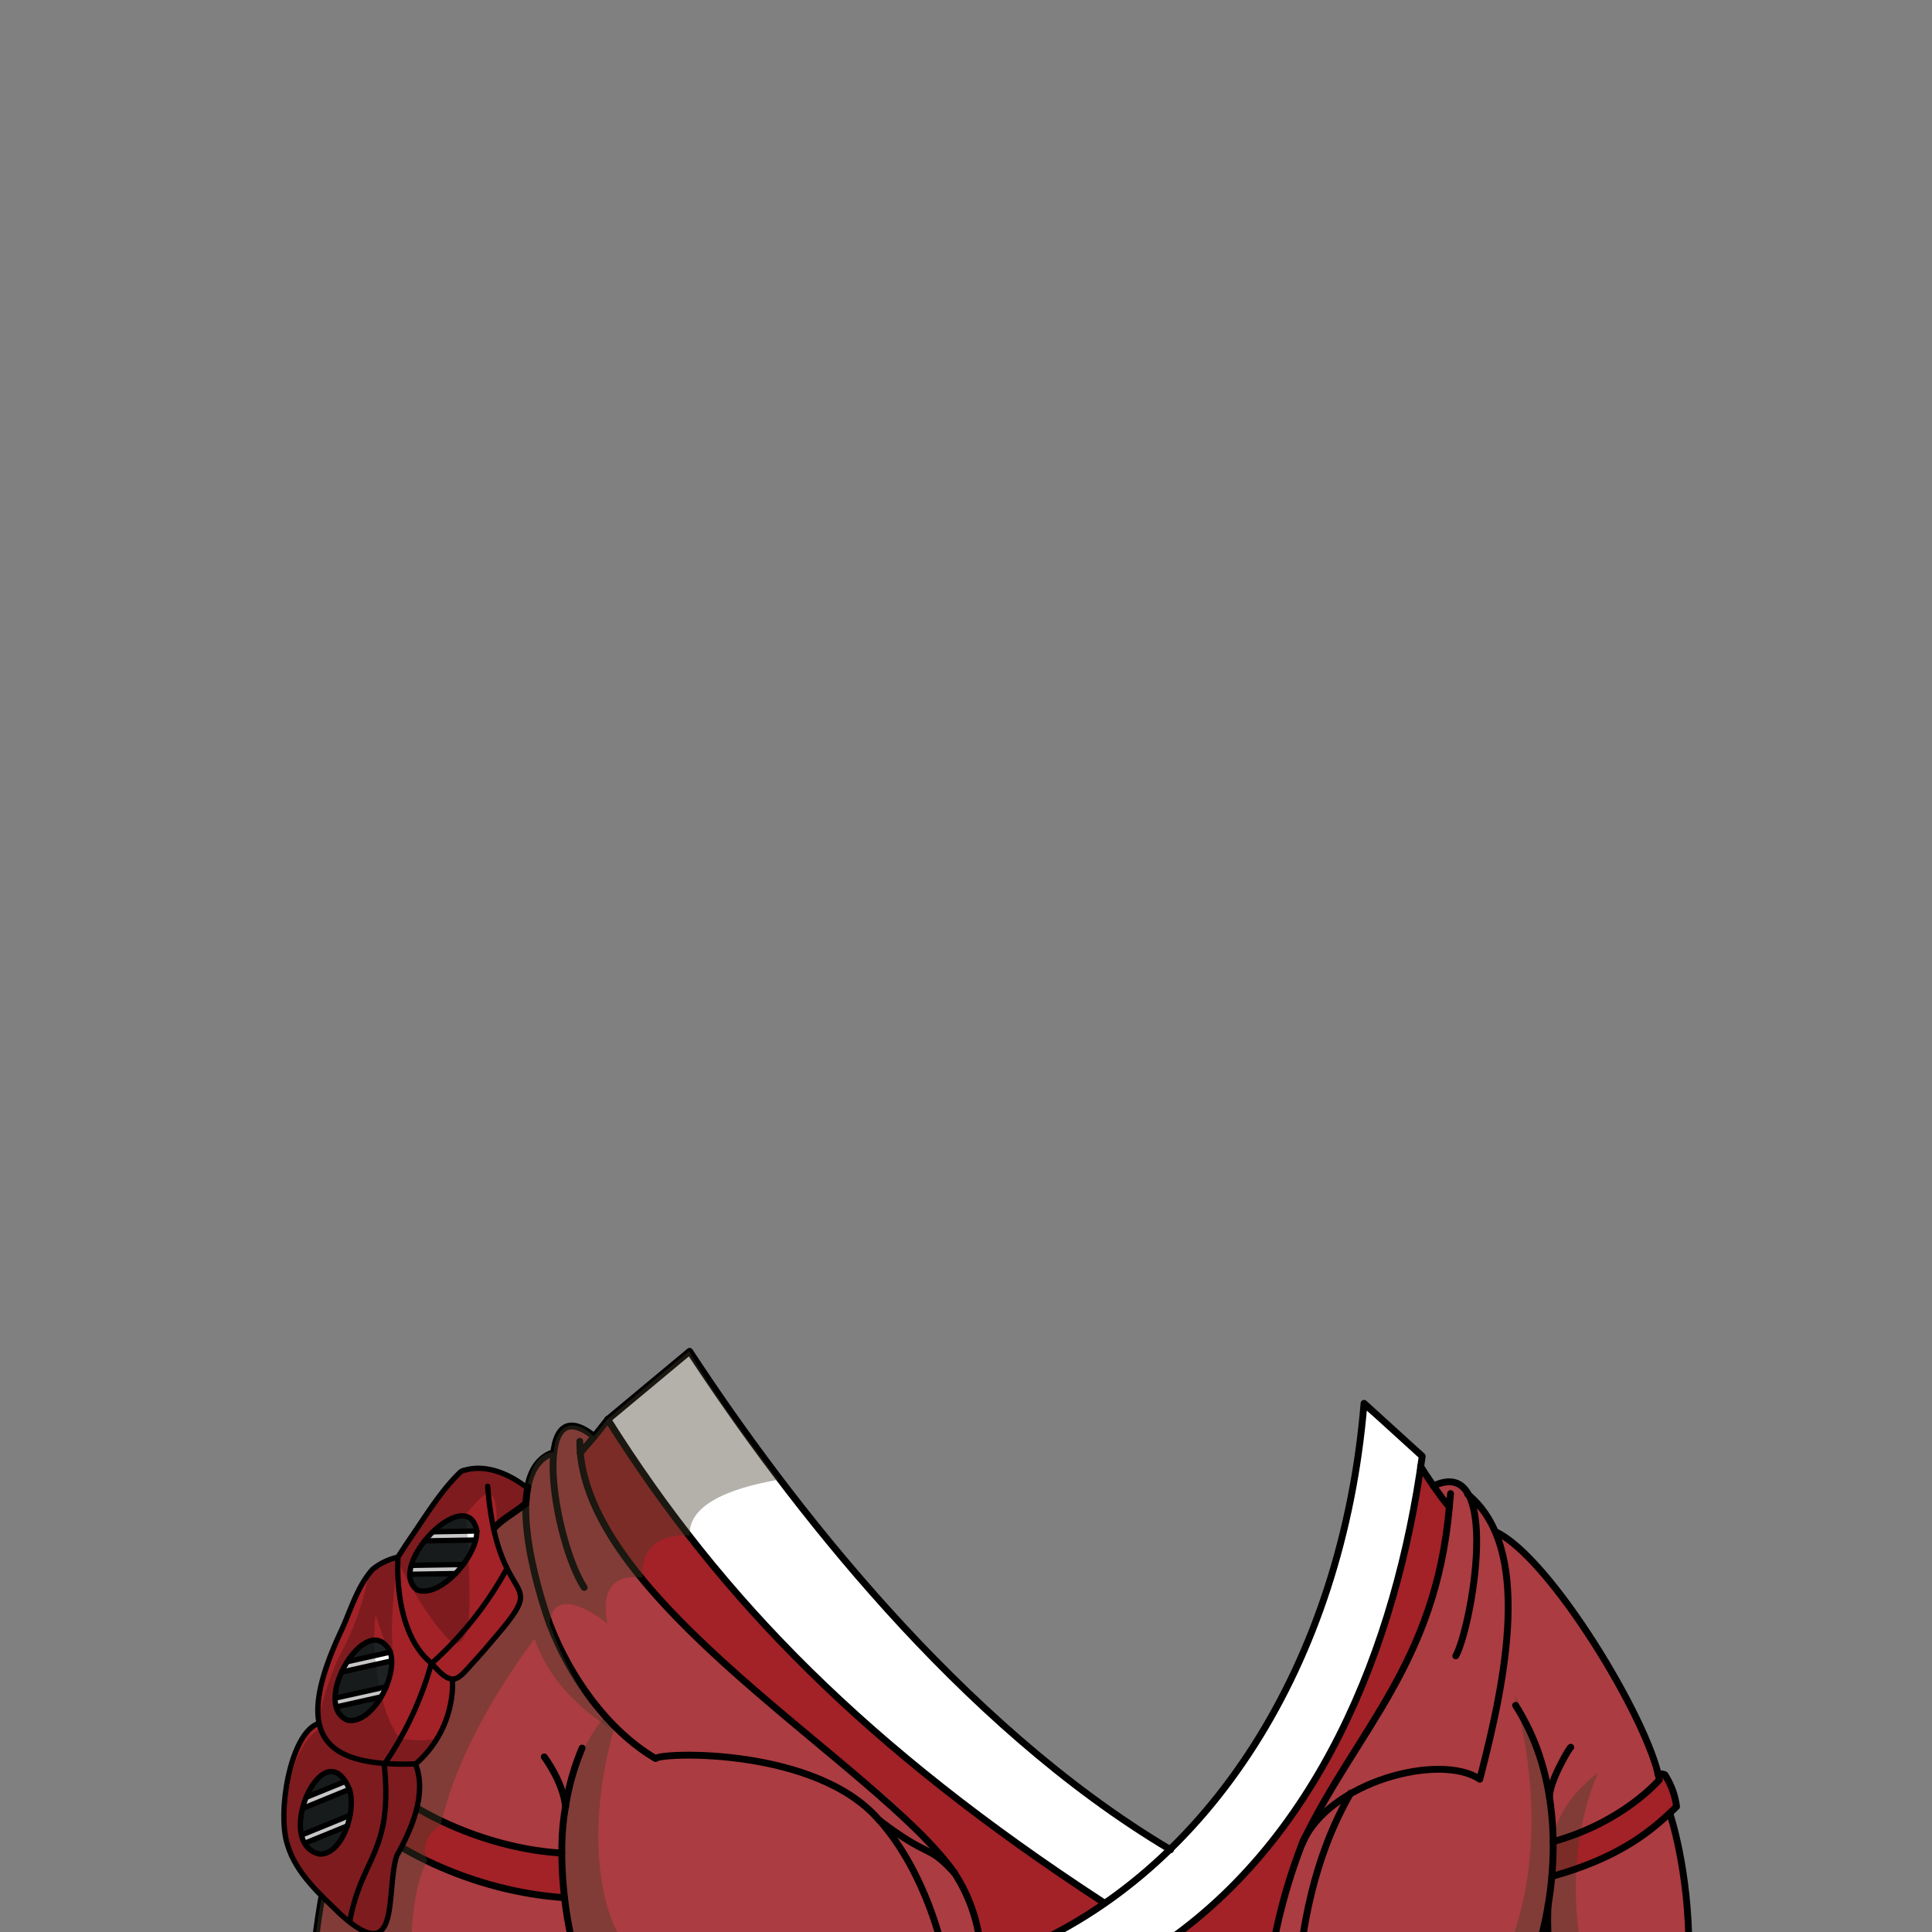 <svg xmlns="http://www.w3.org/2000/svg" viewBox="0 0 432 432">
  <rect x="0" y="0" width="432" height="432" fill="#808080" stroke="none"/>
  <defs>
    <style>.GUNDAN_OWL_OUTFIT_GUNDAN_OWL_OUTFIT_57_cls-1{isolation:isolate;}.GUNDAN_OWL_OUTFIT_GUNDAN_OWL_OUTFIT_57_cls-2{fill:#a22227;}.GUNDAN_OWL_OUTFIT_GUNDAN_OWL_OUTFIT_57_cls-3{fill:#ab3c41;}.GUNDAN_OWL_OUTFIT_GUNDAN_OWL_OUTFIT_57_cls-4{fill:#fff;}.GUNDAN_OWL_OUTFIT_GUNDAN_OWL_OUTFIT_57_cls-5{fill:#433c2a;opacity:0.4;}.GUNDAN_OWL_OUTFIT_GUNDAN_OWL_OUTFIT_57_cls-5,.GUNDAN_OWL_OUTFIT_GUNDAN_OWL_OUTFIT_57_cls-9{mix-blend-mode:multiply;}.GUNDAN_OWL_OUTFIT_GUNDAN_OWL_OUTFIT_57_cls-6,.GUNDAN_OWL_OUTFIT_GUNDAN_OWL_OUTFIT_57_cls-8{fill:none;stroke:#000;stroke-linecap:round;stroke-linejoin:round;}.GUNDAN_OWL_OUTFIT_GUNDAN_OWL_OUTFIT_57_cls-6{stroke-width:1.53px;}.GUNDAN_OWL_OUTFIT_GUNDAN_OWL_OUTFIT_57_cls-7{fill:#1e2223;}.GUNDAN_OWL_OUTFIT_GUNDAN_OWL_OUTFIT_57_cls-8{stroke-width:1.19px;}.GUNDAN_OWL_OUTFIT_GUNDAN_OWL_OUTFIT_57_cls-9{opacity:0.22;}</style>
  </defs>
  <g class="GUNDAN_OWL_OUTFIT_GUNDAN_OWL_OUTFIT_57_cls-1">
    <g id="oufit">
      <path class="GUNDAN_OWL_OUTFIT_GUNDAN_OWL_OUTFIT_57_cls-2" d="M372.26,396.83a17.06,17.06,0,0,1,2.62,7.13c-5.33,5.19-12.44,11.34-27.88,15.6a77.2,77.2,0,0,0,.29-7.77c15.77-4.35,23.75-13.86,23.75-13.86s-.12-.43-.39-1.2A2.37,2.37,0,0,1,372.26,396.83Z" />
      <path class="GUNDAN_OWL_OUTFIT_GUNDAN_OWL_OUTFIT_57_cls-3" d="M371,397.93c1.33.07-14.79,12.6-23.75,13.86.29,8.28-1.64,17.79-3.43,24.57h-53c5.48-29.26,8.13-42.78,34.49-40.11.08-.18,4.44,1.14,4.51.95a5.85,5.85,0,0,1,1.05.64c5.36-19.29,8.6-36.64,3.7-55.25C346.89,348.53,368.64,384.73,371,397.93Z" />
      <path class="GUNDAN_OWL_OUTFIT_GUNDAN_OWL_OUTFIT_57_cls-2" d="M126.21,424.33c-20.46-1.39-40.07-11-51.29-22.8,0,0,.6-5.48,3.4-9.31a3.18,3.18,0,0,1,2.08-.13c-.32,1-.48,1.56-.48,1.56.46.55,1.53,1.63,2.2,2.27,10.59,10.31,28.19,17.52,43.5,18.38A81.45,81.45,0,0,0,126.21,424.33Z" />
      <path class="GUNDAN_OWL_OUTFIT_GUNDAN_OWL_OUTFIT_57_cls-4" d="M243.16,433.05a.19.19,0,0,1,.17.09Zm61.71-118.18c-4,52.89-30.61,101.57-77.51,121.49h30.2c37.15-24,54.63-68.33,60.44-110.75Z" />
      <path class="GUNDAN_OWL_OUTFIT_GUNDAN_OWL_OUTFIT_57_cls-3" d="M219.29,436.35h-8.42s-3.48-17.2-14.23-29.34h0c11.61,8.85,10.69,5.13,16.67,11.63A37,37,0,0,1,219.29,436.35Z" />
      <path class="GUNDAN_OWL_OUTFIT_GUNDAN_OWL_OUTFIT_57_cls-2" d="M246.63,425.32c-18.14,11.22-15.95,11.18-27.34,11-4.56-36.85-54.14-49.87-75.66-83.56h0c-10.8-14.35-13.3-23.75-13.86-28,1.61-1.79,4.68-5.53,6.14-7.44C160.65,356.3,194.89,391.65,246.63,425.32Z" />
      <path class="GUNDAN_OWL_OUTFIT_GUNDAN_OWL_OUTFIT_57_cls-3" d="M219.29,436.35h0l-90.08,2.14a74.46,74.46,0,0,1-2.51-10.69,82.17,82.17,0,0,1-1.08-13.51c-15.3-.86-32.92-8.08-43.5-18.38-.66-.63-1.74-1.73-2.2-2.27,2.93-9,12.54-37.43,38-58.79-.1,14.29,1.4,17.19,5,28.29,4.49,11.78,12.91,23.72,23.67,30.06.94-1.47,36.2-2.53,50,13.79h0c10.75,12.14,14.23,29.34,14.23,29.34Z" />
      <path class="GUNDAN_OWL_OUTFIT_GUNDAN_OWL_OUTFIT_57_cls-5" d="M144.39,438.5h-14c-8.67-17.68-6.1-47.19,9-58.56C128.27,411.43,135.66,435.89,144.39,438.5Z" />
      <path class="GUNDAN_OWL_OUTFIT_GUNDAN_OWL_OUTFIT_57_cls-2" d="M324.08,336.92c-3,35.29-21.17,50.26-32.89,75.29a124.22,124.22,0,0,0-6.73,24.15h-26.9c33.26-24,50-50.93,60.09-108.49C318.16,328.8,322.47,335.34,324.08,336.92Z" />
      <path class="GUNDAN_OWL_OUTFIT_GUNDAN_OWL_OUTFIT_57_cls-3" d="M377.65,436.36H343.86c1.13-4.87,2.65-10.18,3.14-16.8,10.1-2,23.35-10.59,26.36-14.08C373.36,405.48,377.65,417.82,377.65,436.36Z" />
      <path class="GUNDAN_OWL_OUTFIT_GUNDAN_OWL_OUTFIT_57_cls-5" d="M353.7,436.36H336.85s11.27-21.3,1.8-57.35A74.35,74.35,0,0,1,348,408.62s1.14-5.88,9.37-12.31C352.25,408,351.09,423.07,353.7,436.36Z" />
      <path class="GUNDAN_OWL_OUTFIT_GUNDAN_OWL_OUTFIT_57_cls-3" d="M336.44,352.06c1,15,.46,24.4-5.56,45.78-8.76-6-33.25.48-39.47,13.81,11.84-24.63,29.65-39.74,32.67-74.73a47,47,0,0,1-3.57-4.66c3-2.41,5.85-1.58,7.64,1.85h0C330.94,334,337,345.66,336.44,352.06Z" />
      <path class="GUNDAN_OWL_OUTFIT_GUNDAN_OWL_OUTFIT_57_cls-3" d="M301.34,402.08c-2.06,3.68-8.33,16.15-10.51,34.28h-6.37a124.86,124.86,0,0,1,6.73-24.15C293.21,408.58,295.24,406,301.34,402.08Z" />
      <path class="GUNDAN_OWL_OUTFIT_GUNDAN_OWL_OUTFIT_57_cls-3" d="M213.31,418.63c-6-6.5-5.06-2.78-16.67-11.63-13.1-16.09-50-15.38-50-13.79-10.77-6.35-19.17-18.28-23.67-30.06-2.63-7.27-11.13-34.74,1.07-38.41.92-8.41,6.36-6.25,8.88-3.51l-3.11,3.61c.56,4.21,3.06,13.61,13.86,28h0C161.23,379.07,200,397.92,213.31,418.63Z" />
      <path class="GUNDAN_OWL_OUTFIT_GUNDAN_OWL_OUTFIT_57_cls-3" d="M129.21,438.5H70a175.56,175.56,0,0,1,6.86-35c10.64,10.36,30.11,19.67,49.31,20.82.15,1.23.3,2.33.49,3.48A73.14,73.14,0,0,0,129.21,438.5Z" />
      <path class="GUNDAN_OWL_OUTFIT_GUNDAN_OWL_OUTFIT_57_cls-4" d="M261.74,413.61h0a164.41,164.41,0,0,1-15.11,11.7c-52.76-34.41-85.41-67.63-110.73-107.92l18.3-15.24C176,335.46,214.49,385.56,261.74,413.61Z" />
      <path class="GUNDAN_OWL_OUTFIT_GUNDAN_OWL_OUTFIT_57_cls-6" d="M373.36,405.48s4.3,12.34,4.3,30.88H257.56" />
      <path class="GUNDAN_OWL_OUTFIT_GUNDAN_OWL_OUTFIT_57_cls-6" d="M126.46,404c-2,10.27-.18,26.19,2.75,34.55" />
      <path class="GUNDAN_OWL_OUTFIT_GUNDAN_OWL_OUTFIT_57_cls-6" d="M130.16,390.87a55.6,55.6,0,0,0-3.7,13.06" />
      <path class="GUNDAN_OWL_OUTFIT_GUNDAN_OWL_OUTFIT_57_cls-6" d="M121.69,392.84s4.18,5.5,4.77,11.11" />
      <path class="GUNDAN_OWL_OUTFIT_GUNDAN_OWL_OUTFIT_57_cls-6" d="M343.86,435.9c3.88-12.84,5-28.87.56-42.73a50.69,50.69,0,0,0-5.53-11.84" />
      <path class="GUNDAN_OWL_OUTFIT_GUNDAN_OWL_OUTFIT_57_cls-6" d="M346.47,401.8c0-3.65,4.74-11.48,4.77-11.1" />
      <path class="GUNDAN_OWL_OUTFIT_GUNDAN_OWL_OUTFIT_57_cls-6" d="M346.16,426s-.41,7.27.53,9.85" />
      <path class="GUNDAN_OWL_OUTFIT_GUNDAN_OWL_OUTFIT_57_cls-6" d="M135.9,317.4l18.3-15.24c21.82,33.3,60.29,83.4,107.54,111.45" />
      <path class="GUNDAN_OWL_OUTFIT_GUNDAN_OWL_OUTFIT_57_cls-6" d="M246.63,425.32c-52.76-34.41-85.41-67.63-110.73-107.92" />
      <path class="GUNDAN_OWL_OUTFIT_GUNDAN_OWL_OUTFIT_57_cls-6" d="M305,313.8c-4.85,58.51-35,104.84-77.63,122.56h30.2c37.15-24,54.63-68.33,60.44-110.75l-13-11.82" />
      <path class="GUNDAN_OWL_OUTFIT_GUNDAN_OWL_OUTFIT_57_cls-6" d="M76.9,403.51a175.56,175.56,0,0,0-6.86,35" />
      <path class="GUNDAN_OWL_OUTFIT_GUNDAN_OWL_OUTFIT_57_cls-6" d="M210.86,436.35h0s-3.48-17.2-14.23-29.34" />
      <path class="GUNDAN_OWL_OUTFIT_GUNDAN_OWL_OUTFIT_57_cls-6" d="M213.32,418.64a37.09,37.09,0,0,1,6,17.71h-8.42" />
      <path class="GUNDAN_OWL_OUTFIT_GUNDAN_OWL_OUTFIT_57_cls-6" d="M129.64,322.28c0,35.41,66.64,72.29,83.67,96.35" />
      <path class="GUNDAN_OWL_OUTFIT_GUNDAN_OWL_OUTFIT_57_cls-6" d="M123.83,324.79c-12,3.86-3.54,31.1-.91,38.36,4.49,11.78,12.91,23.72,23.67,30.06,1.19-1.41,36-2.59,50,13.8,11.62,8.85,10.7,5.12,16.68,11.63" />
      <path class="GUNDAN_OWL_OUTFIT_GUNDAN_OWL_OUTFIT_57_cls-6" d="M129.73,324.89c.05-.08,3.08-3.59,3.14-3.66-14.67-11.75-9,23.36-2.25,33.73" />
      <line class="GUNDAN_OWL_OUTFIT_GUNDAN_OWL_OUTFIT_57_cls-6" x1="135.9" y1="317.4" x2="132.87" y2="321.23" />
      <path class="GUNDAN_OWL_OUTFIT_GUNDAN_OWL_OUTFIT_57_cls-6" d="M117.64,335c-25.47,21.37-34.78,49.65-37.72,58.7.46.55,1.53,1.63,2.2,2.27,10.6,10.31,28.19,17.52,43.51,18.38" />
      <path class="GUNDAN_OWL_OUTFIT_GUNDAN_OWL_OUTFIT_57_cls-6" d="M74.92,401.53c11.24,11.85,30.81,21.4,51.29,22.8" />
      <path class="GUNDAN_OWL_OUTFIT_GUNDAN_OWL_OUTFIT_57_cls-6" d="M80.38,392.08a3.23,3.23,0,0,0-2.06.14c-2.8,3.83-3.4,9.31-3.4,9.31" />
      <path class="GUNDAN_OWL_OUTFIT_GUNDAN_OWL_OUTFIT_57_cls-6" d="M347.29,411.79c15.77-4.35,23.75-13.86,23.75-13.86-2.44-13.38-24.31-49.53-36.46-55.34" />
      <path class="GUNDAN_OWL_OUTFIT_GUNDAN_OWL_OUTFIT_57_cls-6" d="M347,419.56c15.45-4.27,22.54-10.4,27.88-15.6a17.06,17.06,0,0,0-2.62-7.13,2.43,2.43,0,0,0-1.57-.11" />
      <path class="GUNDAN_OWL_OUTFIT_GUNDAN_OWL_OUTFIT_57_cls-6" d="M324.08,336.92c.1-1,.19-1.95.27-2.95" />
      <path class="GUNDAN_OWL_OUTFIT_GUNDAN_OWL_OUTFIT_57_cls-6" d="M291.41,411.65c11.84-24.64,29.64-39.73,32.67-74.72" />
      <path class="GUNDAN_OWL_OUTFIT_GUNDAN_OWL_OUTFIT_57_cls-6" d="M291.19,412.21c.06-.17.13-.34.2-.51" />
      <path class="GUNDAN_OWL_OUTFIT_GUNDAN_OWL_OUTFIT_57_cls-6" d="M284.46,436.36a125.55,125.55,0,0,1,6.7-24.11" />
      <path class="GUNDAN_OWL_OUTFIT_GUNDAN_OWL_OUTFIT_57_cls-6" d="M291.39,411.7l0-.05" />
      <path class="GUNDAN_OWL_OUTFIT_GUNDAN_OWL_OUTFIT_57_cls-6" d="M317.65,327.87c.51.93,4.82,7.47,6.43,9.05h0" />
      <path class="GUNDAN_OWL_OUTFIT_GUNDAN_OWL_OUTFIT_57_cls-6" d="M320.51,332.26c15.69-7.45,8.39,32.16,5,38" />
      <path class="GUNDAN_OWL_OUTFIT_GUNDAN_OWL_OUTFIT_57_cls-6" d="M328.16,334.1c14.59,11.9,8.57,41.31,2.72,63.74-8.87-6-33.9.58-39.69,14.37,0,0,0,0,0,0" />
      <path class="GUNDAN_OWL_OUTFIT_GUNDAN_OWL_OUTFIT_57_cls-6" d="M302,400.94c-2.91,5.18-8.64,16-11.17,35.42" />
      <path class="GUNDAN_OWL_OUTFIT_GUNDAN_OWL_OUTFIT_57_cls-5" d="M154.26,343.39c-12-.78-10.63,9.41-10.63,9.41-.37-.08-10.36-2.09-7.78,10.33-.67-.83-12.2-9.59-12.93,0,4.67,12.46,9,18.33,13.67,23.51-5.67-3.86-13.51-9.93-17.07-20.21-15.73,21.17-19.69,36.15-21,41.71,0,0-5,2.56-3,7.95-4,7-3.61,22.38-3.61,22.38H70a175.56,175.56,0,0,1,6.86-35c-.88-.83-1.54-1.51-2-2,0,0,.6-5.48,3.4-9.31a3.18,3.18,0,0,1,2.08-.13c2.29-7.15,12.77-36.93,37.27-57,.36-5.08,2-10.05,6.16-10.34.93-8.41,6.52-6.25,9-3.51l3-3.83c-.57-.87.35.57,0,0l18.3-15.24c.67,1.13,5.08,9.46,19.92,28.75C172,331.37,153.52,333.9,154.26,343.39Z" />
      <path class="GUNDAN_OWL_OUTFIT_GUNDAN_OWL_OUTFIT_57_cls-7" d="M96.84,342.51c-3,3-7.72,9.75-3.56,13C104,358.92,114.87,328.83,96.84,342.51Z" />
      <path class="GUNDAN_OWL_OUTFIT_GUNDAN_OWL_OUTFIT_57_cls-4" d="M96.41,342.17l10.55.63a17.63,17.63,0,0,1-1.83,1.74L96,344.09a7.71,7.71,0,0,1,.4-1.94Z" />
      <path class="GUNDAN_OWL_OUTFIT_GUNDAN_OWL_OUTFIT_57_cls-4" d="M92.52,349.85l10.55.62a16.74,16.74,0,0,1-1.83,1.75l-9.17-.45a7.22,7.22,0,0,1,.4-1.94Z" />
      <path class="GUNDAN_OWL_OUTFIT_GUNDAN_OWL_OUTFIT_57_cls-7" d="M77.37,398.26c-7.37-9.1-15.23,14.7-5.85,16.32C77.29,414.45,80.35,403,77.37,398.26Z" />
      <path class="GUNDAN_OWL_OUTFIT_GUNDAN_OWL_OUTFIT_57_cls-7" d="M87.27,369.41c-2.46-6.7-9.65.35-11.17,5.17-3.93,8.92,3.14,14.9,9.13,4.85C87,376.44,88.12,372.57,87.27,369.41Z" />
      <path class="GUNDAN_OWL_OUTFIT_GUNDAN_OWL_OUTFIT_57_cls-4" d="M76.4,373.87a3.72,3.72,0,0,1,1.88-2.58c1.62-.82,8.68-1.89,8.79-2a8.13,8.13,0,0,1,.4,1.7" />
      <path class="GUNDAN_OWL_OUTFIT_GUNDAN_OWL_OUTFIT_57_cls-4" d="M86.1,377.27a8.57,8.57,0,0,1-1.26,2.39c-.67.72-10.14,2-10.14,2l.28-2.34Z" />
      <path class="GUNDAN_OWL_OUTFIT_GUNDAN_OWL_OUTFIT_57_cls-4" d="M75,379.69l11.33-2.52a17,17,0,0,1-1.13,2.26l-10,2.22a7.41,7.41,0,0,1-.28-2Z" />
      <path class="GUNDAN_OWL_OUTFIT_GUNDAN_OWL_OUTFIT_57_cls-4" d="M67.92,404.78a3.74,3.74,0,0,1,1.31-2.92c1.41-1.14,8.09-3.65,8.18-3.75s.75,1.58.75,1.58" />
      <path class="GUNDAN_OWL_OUTFIT_GUNDAN_OWL_OUTFIT_57_cls-4" d="M67.79,410.75l10.56-4.81a16.18,16.18,0,0,1-.64,2.44l-9.29,4.24a7.26,7.26,0,0,1-.68-1.86Z" />
      <path class="GUNDAN_OWL_OUTFIT_GUNDAN_OWL_OUTFIT_57_cls-2" d="M92.6,355s0,0,0,0Zm-9.17,26.88c.13-.14.25-.28.37-.43C83.68,381.63,83.55,381.76,83.43,381.91ZM82,383.28l.17-.14Zm35.13-51.16c-3.57-2.62-8.2-4.56-12.64-3.56a5.61,5.61,0,0,0-.62.17,2.58,2.58,0,0,0-.91.41.46.46,0,0,0-.1.07c-4.56,4.43-8,10.25-11.61,15.44h0c0,.07-.1.13-.13.2l0,0h0c-1,1.41-1.45,2.23-2.16,3.3h0a1.74,1.74,0,0,0-.33.08h0a12,12,0,0,0-6.19,3.56c-4.93,8.48-12.5,26.28-11.52,33.65C65,387.94,62,405.06,64.16,412c1.78,6.75,7.46,11.59,12.31,16.31h0a3.65,3.65,0,0,0,.32.26c.46.38.93.79,1.39,1.13,0,0,0,0,0,0a10.19,10.19,0,0,1,.09-1.24,0,0,0,0,1,0,0c1-7.78,7.46-13.78,7.47-21.88h0a81.15,81.15,0,0,0,.16-12s0,0,0,0h0l0,0c1.07-1.48,2-3,3.14-5,.1-.22.27-.43.37-.66v0h0a75.82,75.82,0,0,0,7-16.78c1.66-1.45,3.23-3,4.74-4.56h0c1.68-1.77,3.28-3.65,4.79-5.56h0c1.38-1.75,2.66-3.54,3.88-5.39h0c1.16-1.75,2.26-3.58,3.27-5.38-1.34-2.43-1.77-5.13-2.37-7.85l.31-.33s0-.76,0-1.86c2.15-2.14,4.1-3.55,6.51-5.54,0-.66.45-2,.54-2.63C117.79,332.61,117.45,332.37,117.13,332.12ZM83.3,366.79a3,3,0,0,1,2.58.48.39.39,0,0,1,.19.15h0a.32.32,0,0,1,.09.08h0c2.28,2.47,1.36,6.39.35,9.27a16.59,16.59,0,0,1-1,2.05.05.05,0,0,1,0,0v.05c-.14.23-.26.45-.41.67a0,0,0,0,1,0,0,13.88,13.88,0,0,1-2.39,3s0,0,0,0C70.67,391.68,74.58,368.26,83.3,366.79Zm-5,38.79c-.58,3.42-2.11,7.36-5.48,8.78-3,1.15-5.1-2.15-5.41-4.77-.77-4.81,1.43-14.09,7.7-13.3a.3.3,0,0,1,.14,0,2.49,2.49,0,0,1,.72.38h0C78.59,398.79,78.76,402.53,78.35,405.58ZM104.15,349c-.11.17-.23.35-.36.53h0c-.07.08-.12.17-.21.26h0c-2.37,2.94-7,7.73-10.92,5.24,0,0,0,0-.05-.05h0s0,0,0,0a3.19,3.19,0,0,1-.86-2c-.24-3.12,1.44-6.08,3.29-8.51h0c2.2-2.68,5.17-5.51,8.79-5.59h0a.92.92,0,0,1,.37,0h0a2.6,2.6,0,0,1,1.64.87h0a.53.53,0,0,1,.11.15,3.27,3.27,0,0,1,.57,1.26,0,0,0,0,0,0,0C107,344,105.62,346.77,104.15,349Z" />
      <path class="GUNDAN_OWL_OUTFIT_GUNDAN_OWL_OUTFIT_57_cls-2" d="M116.24,358.53c-1.55,2.61-10.29,14.67-15.09,17.22a23.9,23.9,0,0,1-8.23,18.69c2.62,6.63-.86,14.59-4.22,20.54-2.3,6,.94,24-10.51,14.74,0,0,0,0,0,0,2.67-14.67,9.7-15.27,7.72-35.19a65.22,65.22,0,0,0,3.56-5.69s0,0,0,0h0a76.63,76.63,0,0,0,7-16.78c1.64-1.44,3.27-3,4.74-4.56h0c1.07-1.13,2.12-2.32,3.12-3.5h0a84.16,84.16,0,0,0,8.84-12.84C115,354.4,117.31,356,116.24,358.53Z" />
      <path class="GUNDAN_OWL_OUTFIT_GUNDAN_OWL_OUTFIT_57_cls-8" d="M118.13,332.89l0,0c-3.74-3-8.74-5.38-13.6-4.31a5.61,5.61,0,0,0-.62.17s-.09,0-.11,0a2,2,0,0,0-.8.37.46.46,0,0,0-.1.07c-4.57,4.43-8,10.26-11.62,15.45,0,.07-.1.13-.13.2l0,0h0c-.94,1.41-1.45,2.22-2.16,3.3-.34,7.2.78,18.33,7.53,23.8,5,5.79,5.8,3.56,9.72-.67h0c1.19-1.31,2.42-2.72,3.57-4.09,14.05-16.27,1.57-5.62-.77-34.84" />
      <path class="GUNDAN_OWL_OUTFIT_GUNDAN_OWL_OUTFIT_57_cls-8" d="M88.93,348.2a13.6,13.6,0,0,0-5.49,2.61l-.16.14h0s0,0,0,0c-3.48,3.88-4.92,9.36-7.16,14.08-10.36,22.36-4.79,30.14,16.84,29.38a23.91,23.91,0,0,0,8.23-18.69" />
      <path class="GUNDAN_OWL_OUTFIT_GUNDAN_OWL_OUTFIT_57_cls-8" d="M70.87,385.51c-6,2.57-8.94,19.89-6.58,27,1.92,6.47,7.35,11.14,12.06,15.73,0,0,0,0,0,0,13.39,12,9.84-5.29,12.34-13.24,3.36-6,6.84-13.91,4.22-20.54" />
      <path class="GUNDAN_OWL_OUTFIT_GUNDAN_OWL_OUTFIT_57_cls-8" d="M78.19,429.72c2.68-14.66,9.73-15.42,7.73-35.21A75.54,75.54,0,0,0,96.45,372a79.88,79.88,0,0,0,16.7-20.9" />
      <path class="GUNDAN_OWL_OUTFIT_GUNDAN_OWL_OUTFIT_57_cls-8" d="M106.63,342.35c.11,5.62-8.16,15.09-13.35,13.17-7.14-5.28,11.24-24.21,13.35-13.18" />
      <polyline class="GUNDAN_OWL_OUTFIT_GUNDAN_OWL_OUTFIT_57_cls-8" points="96.84 342.51 106.63 342.34 106.63 342.35" />
      <line class="GUNDAN_OWL_OUTFIT_GUNDAN_OWL_OUTFIT_57_cls-8" x1="106.35" y1="344.35" x2="95.02" y2="344.54" />
      <line class="GUNDAN_OWL_OUTFIT_GUNDAN_OWL_OUTFIT_57_cls-8" x1="103.58" y1="349.83" x2="92.07" y2="350.02" />
      <line class="GUNDAN_OWL_OUTFIT_GUNDAN_OWL_OUTFIT_57_cls-8" x1="101.86" y1="351.85" x2="91.71" y2="352.01" />
      <path class="GUNDAN_OWL_OUTFIT_GUNDAN_OWL_OUTFIT_57_cls-8" d="M87.27,369.42c1.71,5.37-3.91,16.09-9.48,15.25-8.62-3.42,4.42-25.46,9.48-15.26" />
      <polyline class="GUNDAN_OWL_OUTFIT_GUNDAN_OWL_OUTFIT_57_cls-8" points="87.27 369.42 87.27 369.41 77.63 371.57" />
      <polyline class="GUNDAN_OWL_OUTFIT_GUNDAN_OWL_OUTFIT_57_cls-8" points="87.56 371.38 87.55 371.38 76.4 373.87" />
      <line class="GUNDAN_OWL_OUTFIT_GUNDAN_OWL_OUTFIT_57_cls-8" x1="86.36" y1="377.17" x2="75.03" y2="379.69" />
      <polyline class="GUNDAN_OWL_OUTFIT_GUNDAN_OWL_OUTFIT_57_cls-8" points="75.23 381.66 75.26 381.65 85.23 379.43" />
      <path class="GUNDAN_OWL_OUTFIT_GUNDAN_OWL_OUTFIT_57_cls-8" d="M78.13,400.1c1.6,4.63-1.48,14.59-6.61,14.48C60.85,412.36,72.39,386.39,78.13,400.1Z" />
      <line class="GUNDAN_OWL_OUTFIT_GUNDAN_OWL_OUTFIT_57_cls-8" x1="77.22" y1="398.32" x2="68.46" y2="401.89" />
      <line class="GUNDAN_OWL_OUTFIT_GUNDAN_OWL_OUTFIT_57_cls-8" x1="78.13" y1="400.1" x2="67.64" y2="404.38" />
      <line class="GUNDAN_OWL_OUTFIT_GUNDAN_OWL_OUTFIT_57_cls-8" x1="78.29" y1="405.88" x2="67.6" y2="410.25" />
      <line class="GUNDAN_OWL_OUTFIT_GUNDAN_OWL_OUTFIT_57_cls-8" x1="77.7" y1="408.27" x2="68.26" y2="412.11" />
      <g class="GUNDAN_OWL_OUTFIT_GUNDAN_OWL_OUTFIT_57_cls-9">
        <path d="M118,332.78a29.25,29.25,0,0,0-5.84-3.45h0a11.42,11.42,0,0,0-7.64-.76,5.61,5.61,0,0,0-.62.17,4.83,4.83,0,0,0-.9.41.34.34,0,0,0-.11.07c-1.23,1.14-7.81,10.23-11.62,15.45,0,.07-.1.13-.13.2l0,0h0c-1.27,1.73-2.37,3.27-2.43,3.37l-.07,0h0L87,349a16.64,16.64,0,0,0-3.82,2.1c-1.47,1.64-1.1,7.05-6.46,17.64-2.82,4.85-6,15.69-5.67,18.1-5.4,3.38-8.8,17.32-6.86,25.69,2.1,6.47,7.75,11.53,12.62,16.1C89.87,440,86.18,422.41,88.7,415c3.37-6,6.84-13.9,4.22-20.54a51.41,51.41,0,0,0,4.87-5.69c-3,.75-8,.07-8.3,0h0s0,.06,0,0h0C84.7,383.13,82.88,368.49,84,361c0-.1,0-.14,0-.09s0,.06,0,.09c.22,1,2.56,7.71,3.57,9.85h0c.25.59.52,1.21.8,1.85-1.86-8.05.39-22.39.6-23.66,0,0,0,0,0-.07,1.79,4.35,7.68,14.39,12.25,18.49h0c5.34,1.1,3.38-14.78,3.6-19.45h0c-.11-2.91-.41-6.94-.63-9.4,3.6-4.36,7-8.69,6.9,2.48,2.08-2.07,4.3-2.78,6.62-4.7" />
      </g>
      <path class="GUNDAN_OWL_OUTFIT_GUNDAN_OWL_OUTFIT_57_cls-6" d="M110.47,341.67c2.35-2.38,4.47-3.31,7.11-5.48a30,30,0,0,1,.44-3.67" />
    </g>
  </g>
</svg>
